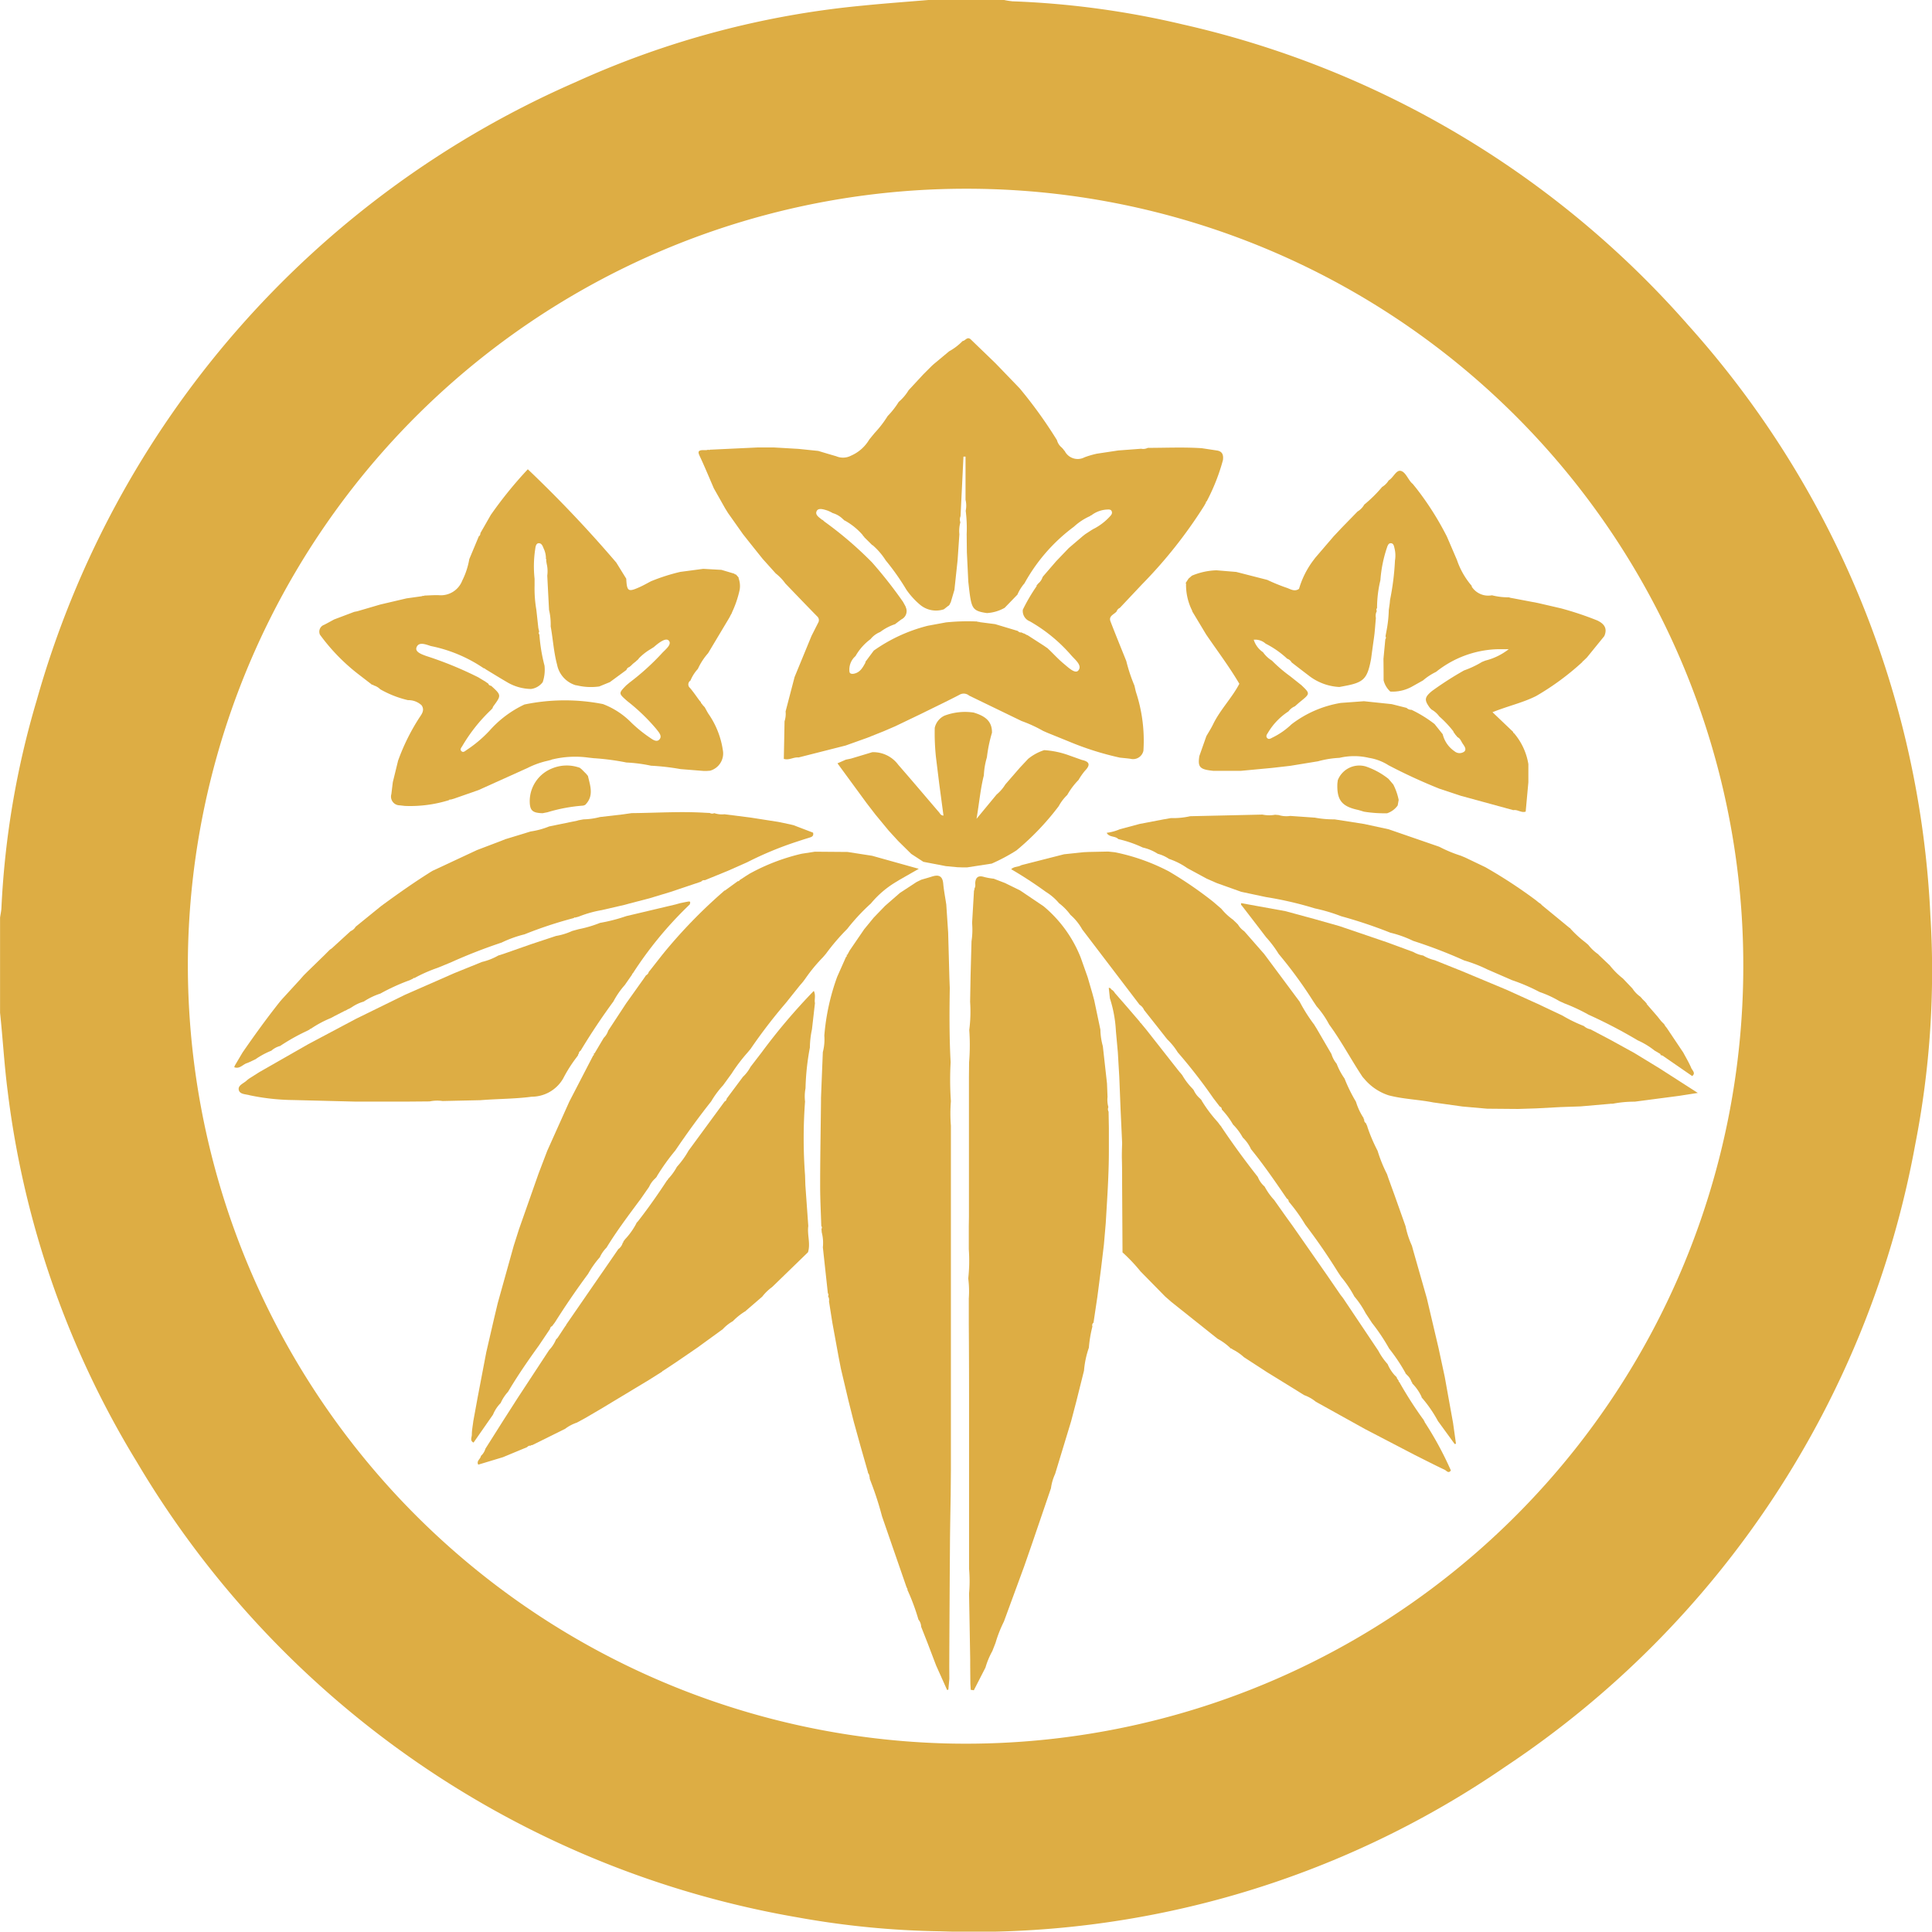 <svg id="Group_375" data-name="Group 375" xmlns="http://www.w3.org/2000/svg" width="66.26" height="66.247" viewBox="0 0 66.26 66.247">
  <g id="Group_369" data-name="Group 369" transform="translate(8.03 11.6)">
    <path id="Path_296" data-name="Path 296" d="M-1034.791,908.27l-.107-.015-.012-.211-.006-.62v-.168l0-.057q-.019-1.125-.039-2.25a4.827,4.827,0,0,0,0-.843q0-.421,0-.843t0-.845v-.841q0-.423,0-.846,0-.365,0-.73l0-1.012v-.731q0-1.266-.009-2.532v-.895a3.464,3.464,0,0,0-.019-.683,5.589,5.589,0,0,0,.019-1v-.792l.005-.336q0-.73,0-1.461v-.224l0-.057v-1.351q0-.421,0-.841l0-.845.005-.506a7.307,7.307,0,0,0,.006-1.109,4.949,4.949,0,0,0,.029-.968l.016-.9.032-1.177a2.607,2.607,0,0,0,.02-.622l.066-1.125a.026.026,0,0,0,.007-.044.251.251,0,0,0,.033-.18c.007-.21.093-.3.314-.23a2.3,2.3,0,0,0,.323.057l.385.148.513.251.81.546a4.391,4.391,0,0,1,1.273,1.757l.24.678.162.557.062.23.212,1.01a2.273,2.273,0,0,0,.084.567l.143,1.279.018.463a.917.917,0,0,0,.029.348.173.173,0,0,0,.007.154l.01.56q0,.4,0,.791c0,.826-.059,1.649-.107,2.472q-.031.367-.063.734l-.1.837-.125.962-.132.883a.111.111,0,0,0-.037.129,4.23,4.23,0,0,0-.122.729,3.187,3.187,0,0,0-.167.787l-.266,1.065-.178.678-.547,1.8a1.7,1.7,0,0,0-.142.49l-.63,1.847-.284.819-.7,1.906a4.417,4.417,0,0,0-.288.734l-.109.279a2.675,2.675,0,0,0-.235.564Z" transform="translate(1060.16 -861.901)" fill="#ddad44"/>
    <path id="Path_297" data-name="Path 297" d="M-1060.935,907.868l-.034.374-.043.012-.376-.838-.3-.788-.214-.543a.407.407,0,0,0-.093-.246,7.43,7.43,0,0,0-.38-1.023l.007-.013-.039-.084-.469-1.355-.368-1.065a10.992,10.992,0,0,0-.382-1.183l-.046-.126h.01c-.024-.065-.008-.147-.082-.19l.012.008.009-.011-.261-.913-.234-.847-.176-.7-.26-1.1-.078-.4-.215-1.175q-.058-.368-.116-.735a.249.249,0,0,0-.033-.18.08.08,0,0,0-.006-.1l-.171-1.574a1.449,1.449,0,0,0-.038-.512l-.01-.12a.08.08,0,0,0-.006-.1c-.014-.465-.04-.931-.039-1.4,0-.959.019-1.917.029-2.876v-.117q.031-.786.063-1.571a1.7,1.7,0,0,0,.051-.565,7.677,7.677,0,0,1,.442-2.02l.3-.675a.052.052,0,0,0,.018-.079l.024.006.014-.02.069-.128.5-.732.328-.4.386-.4.51-.445.574-.376.162-.079c.124-.036.249-.071.372-.11.225-.071.355-.016.379.242.022.241.069.479.105.719l.056.84.008.117q.022.785.043,1.57l.013.341c-.014.848-.017,1.7.029,2.542a10.683,10.683,0,0,0,.009,1.335,5.347,5.347,0,0,0,0,.842v.845l0,.841v5.906q0,.421,0,.841v3.374l-.007.844c-.009.569-.021,1.137-.025,1.706q-.015,2.1-.024,4.2Z" transform="translate(1085.464 -861.894)" fill="#ddad44"/>
    <path id="Path_298" data-name="Path 298" d="M-1185.967,875.942a.1.1,0,0,0,.021-.051l.268-.453c.411-.595.834-1.181,1.285-1.748l.08-.092.616-.672.106-.122.056-.057.056-.056.627-.61.056-.057.056-.056.056-.056.064-.043.648-.593a.365.365,0,0,0,.173-.151l.872-.708c.573-.421,1.153-.83,1.757-1.206l1.532-.715.839-.319.088-.036.016,0,.011-.012.68-.207.2-.063a2.736,2.736,0,0,0,.64-.173l.973-.2.02-.009.184-.034a2.45,2.45,0,0,0,.567-.08l.785-.091.056-.008.244-.035c.837-.007,1.674-.064,2.512-.013l.169.008a.17.17,0,0,0,.154.006.822.822,0,0,0,.35.038l.9.114.952.149.4.084.129.031h-.005l.662.253c.032.129-.059.151-.151.179-.146.044-.292.093-.437.14a11.808,11.808,0,0,0-1.661.691l-.676.3-.786.321a.129.129,0,0,0-.126.048l-1.052.354-.728.22-.677.176-.171.047-.786.181a3.926,3.926,0,0,0-.79.224l-.118.032a.029.029,0,0,0-.044.015,14.1,14.1,0,0,0-1.693.559,3.981,3.981,0,0,0-.786.283,18.1,18.1,0,0,0-1.742.68l-.456.187a5.1,5.1,0,0,0-.8.354v-.008a.039.039,0,0,0-.039.023l-.116.055-.072.026v0a7.1,7.1,0,0,0-.934.432,2.363,2.363,0,0,0-.571.275,1.38,1.38,0,0,0-.409.193v0l-.111.063v-.006l-.111.063,0-.006-.337.173.019.012-.017-.015-.155.085,0,0a3.705,3.705,0,0,0-.695.372h-.011a.023.023,0,0,0-.024.022l-.115.059a6.9,6.9,0,0,0-.9.507.73.73,0,0,0-.3.161,2.708,2.708,0,0,0-.546.295c-.1.046-.2.1-.3.135C-1185.675,875.853-1185.783,876.016-1185.967,875.942Z" transform="translate(1185.967 -850.942)" fill="#ddad44"/>
    <path id="Path_299" data-name="Path 299" d="M-1081.357,769.752c.094-.008.155-.16.273-.063v0l.836.807.042.042.807.837a15.545,15.545,0,0,1,1.279,1.777.482.482,0,0,0,.163.253l.067.072-.014-.008.06.069,0,.006a.5.5,0,0,0,.67.195,3.174,3.174,0,0,1,.421-.123l.735-.111.786-.059a.351.351,0,0,0,.227-.03c.618,0,1.237-.03,1.855.012l.508.077c.2.027.237.16.214.332a6.908,6.908,0,0,1-.559,1.417.023.023,0,0,0-.023.024v.015l-.062.111,0,0a16.031,16.031,0,0,1-2.13,2.691l-.763.81a.2.2,0,0,0-.109.12c-.085.106-.284.152-.21.344.175.456.361.907.542,1.36a5.622,5.622,0,0,0,.279.841c.017.072.032.145.051.217a5.33,5.33,0,0,1,.257,2.014.363.363,0,0,1-.448.278c-.119-.016-.24-.026-.359-.039a10.146,10.146,0,0,1-1.736-.548l-.74-.3-.158-.069a4.6,4.6,0,0,0-.736-.338l-1.8-.872a.286.286,0,0,0-.333-.028c-.43.224-.868.432-1.3.646l-.9.432-.387.167-.568.227-.747.267-1.616.41c-.172-.018-.33.106-.505.048q.013-.645.025-1.289a.833.833,0,0,0,.036-.338l.308-1.18.581-1.411.226-.447a.172.172,0,0,0-.035-.224c-.365-.372-.726-.75-1.088-1.125a1.688,1.688,0,0,0-.331-.346l-.449-.5-.4-.5-.273-.345-.513-.726-.1-.161-.387-.686c-.162-.374-.317-.751-.49-1.119-.061-.131-.046-.182.1-.192l.019,0h.088l.026,0,.077-.014.021.014.021-.014,1.638-.077h.565l.841.049.676.07c.2.061.409.123.614.182a.592.592,0,0,0,.51-.02,1.349,1.349,0,0,0,.625-.554l.182-.222a3.677,3.677,0,0,0,.447-.581,2.853,2.853,0,0,0,.381-.487,1.648,1.648,0,0,0,.339-.4l.454-.49.061-.066-.013-.008.013.009.278-.278.066-.06.529-.441A1.96,1.96,0,0,0-1081.357,769.752Zm-3.361,6.73-.067-.066.011,0a2.268,2.268,0,0,0-.629-.511l.009.014-.073-.066a.819.819,0,0,0-.344-.2,1.323,1.323,0,0,0-.175-.085c-.124-.04-.3-.1-.366,0-.09.146.085.235.186.324l0-.012.073.066a12.691,12.691,0,0,1,1.573,1.34l.052.052a15.208,15.208,0,0,1,1.069,1.36l.094.172h-.006a.316.316,0,0,1-.141.427c-.075.053-.147.11-.221.166a1.755,1.755,0,0,0-.51.268.81.81,0,0,0-.33.244,1.867,1.867,0,0,0-.516.582.613.613,0,0,0-.206.546c.013.062.086.07.141.06.218-.037.312-.211.405-.383a.079.079,0,0,0,0-.027l.286-.384a5.554,5.554,0,0,1,1.852-.852l.622-.115a7.267,7.267,0,0,1,1.076-.031l.017.016.021-.008.06.016.513.066.782.235a.123.123,0,0,0,.118.049l.085.039.005-.005.112.062v-.008l.58.374,0,0,.109.077,0-.014h-.014l.073.066c.167.161.324.333.5.479.151.124.392.362.5.24.156-.174-.109-.374-.238-.523a5.428,5.428,0,0,0-1.419-1.166.381.381,0,0,1-.242-.4,6.112,6.112,0,0,1,.477-.812l-.012-.009.06-.074a.476.476,0,0,0,.154-.227l.05-.06h0l.412-.478.435-.454.469-.4-.009.006.106-.083.222-.144.08-.047.005,0a1.982,1.982,0,0,0,.542-.421c.045-.049.086-.1.057-.172s-.106-.062-.168-.059a.96.96,0,0,0-.533.2l0,0a.039.039,0,0,0-.039.023,2.021,2.021,0,0,0-.556.365,6.04,6.04,0,0,0-1.695,1.941,1.5,1.5,0,0,0-.242.388l-.437.452a1.387,1.387,0,0,1-.61.181c-.425-.061-.506-.136-.573-.55-.028-.174-.044-.351-.065-.527l-.049-1.01-.007-.621a4.785,4.785,0,0,0-.033-.8.865.865,0,0,0-.006-.378v-1.48l-.071,0-.1,2.044a.288.288,0,0,0-.006.209,1.11,1.11,0,0,0-.034.409l-.062.9q-.054.5-.108,1.008l-.133.45a.023.023,0,0,0-.022.024l.007.009-.058.07,0-.009-.155.122a.85.85,0,0,1-.817-.155,2.638,2.638,0,0,1-.47-.517,8.326,8.326,0,0,0-.709-1.006,2.333,2.333,0,0,0-.455-.526l0,.01-.068-.067.011.01-.067-.066.011.01-.068-.066.011.01-.068-.067.011.01-.068-.066Z" transform="translate(1106.34 -769.656)" fill="#ddad44"/>
    <path id="Path_300" data-name="Path 300" d="M-1172.7,886.327a5.789,5.789,0,0,0,.9-.232l1.69-.4.118-.033.049-.013c.08-.016.16-.034.241-.048.053-.009.121-.026.083.073l.005.01-.073.072a13.025,13.025,0,0,0-1.892,2.308.023.023,0,0,0-.022.023l0,.012-.249.358a2.861,2.861,0,0,0-.391.565q-.6.817-1.125,1.688a.125.125,0,0,0-.063.109.023.023,0,0,0-.023.024l.007.01-.052.075.007-.009a4.855,4.855,0,0,0-.474.744,1.249,1.249,0,0,1-1.08.626c-.584.078-1.171.071-1.756.119l-1.3.029a1.281,1.281,0,0,0-.443.013l-.843.007h-1.687l-2.14-.054a7.621,7.621,0,0,1-1.5-.163c-.141-.042-.346-.029-.378-.187s.17-.22.274-.321a.977.977,0,0,1,.087-.068l.346-.219,1.679-.959,1.638-.87,1.679-.823,1.69-.742.952-.385a2.094,2.094,0,0,0,.558-.22l.175-.055.956-.335.845-.28a2.218,2.218,0,0,0,.558-.172l.228-.062A4.015,4.015,0,0,0-1172.7,886.327Z" transform="translate(1185.249 -866.276)" fill="#ddad44"/>
    <path id="Path_301" data-name="Path 301" d="M-986.318,876.669l-1.014-.7-.077-.023.009-.024-.02-.016-.187-.11a2.67,2.67,0,0,0-.578-.351,16.949,16.949,0,0,0-1.685-.879,6.368,6.368,0,0,0-.838-.392l-.164-.075a3.688,3.688,0,0,0-.681-.313,6.443,6.443,0,0,0-.948-.407l-.118-.052-.725-.315a4.9,4.9,0,0,0-.792-.307,16.77,16.77,0,0,0-1.749-.671,3.819,3.819,0,0,0-.784-.281,16.026,16.026,0,0,0-1.687-.565,5.938,5.938,0,0,0-.9-.268,12.326,12.326,0,0,0-1.683-.39l-.846-.18-.84-.3-.343-.151-.668-.362a2.415,2.415,0,0,0-.624-.315,1.256,1.256,0,0,0-.385-.175,1.61,1.61,0,0,0-.515-.215,4.129,4.129,0,0,0-.838-.289c-.108-.116-.314-.053-.4-.216a1.644,1.644,0,0,0,.447-.121l.682-.183.837-.16.056-.008.178-.033a2.647,2.647,0,0,0,.665-.064l2.476-.056a1.123,1.123,0,0,0,.434.006l.122.01a.9.9,0,0,0,.4.03l.841.059a3.528,3.528,0,0,0,.678.059l1.008.157.846.183,1.738.6a4.52,4.52,0,0,0,.736.306l.154.064.689.33a16.83,16.83,0,0,1,1.734,1.134l.095.078.065.043.056.057.636.522.229.189.1.081,0-.014h-.014a3.811,3.811,0,0,0,.53.489l0,0,.1.086a1.52,1.52,0,0,0,.338.32l.011.013.018.02.368.348a2.635,2.635,0,0,0,.451.451l.327.343a1,1,0,0,0,.27.281l.067.072-.013-.008.067.066-.011-.01.068.066-.012-.01.06.069-.009.006.364.419.135.17.076.078-.008-.011.06.069-.013,0,.079.1h0l.564.842h0c.094.177.2.351.276.535C-986.305,876.483-986.192,876.574-986.318,876.669Z" transform="translate(1036.323 -851.365)" fill="#ddad44"/>
    <path id="Path_302" data-name="Path 302" d="M-964.4,891.58l1.323.849-.639.1-1.525.2a3.837,3.837,0,0,0-.738.068l-.068.005a.021.021,0,0,0-.027,0l-1.025.089-.676.023-.84.045-.625.02-1.062-.009-.847-.075-1.008-.141c-.505-.1-1.024-.111-1.524-.243a1.821,1.821,0,0,1-.791-.515l-.1-.113c-.395-.591-.725-1.224-1.148-1.8a3.173,3.173,0,0,0-.431-.625l-.113-.169a15.152,15.152,0,0,0-1.187-1.626,3.844,3.844,0,0,0-.432-.574l-.245-.321-.565-.734-.049-.059,0-.056,1.521.276,1.009.274.845.239,1.639.558.894.329a1,1,0,0,0,.339.122,1.384,1.384,0,0,0,.394.16l.948.38,1.526.638,1.011.459.016.006.879.415a4.882,4.882,0,0,0,.736.359.464.464,0,0,0,.226.113l.678.357.821.452Z" transform="translate(1013.275 -866.546)" fill="#ddad44"/>
    <path id="Path_303" data-name="Path 303" d="M-1024.021,877.463a1.925,1.925,0,0,0-.392-.4,1.874,1.874,0,0,0-.451-.389,14.133,14.133,0,0,0-1.19-.777c.1-.1.243-.072.346-.139l1.467-.374.673-.071.168-.008.673-.014.23.024a6.953,6.953,0,0,1,1.852.657,13.394,13.394,0,0,1,1.519,1.041l.278.239a2.047,2.047,0,0,0,.4.375l.115.11.057.057a.719.719,0,0,0,.215.23l.684.781.047.063,1.17,1.574a5.712,5.712,0,0,0,.509.8l-.008-.008.072.115h0l.516.885a.96.96,0,0,0,.179.335,2.339,2.339,0,0,0,.271.508,5.419,5.419,0,0,0,.391.794,2.159,2.159,0,0,0,.27.572h-.008a.038.038,0,0,0,.023.039.113.113,0,0,0,.053.12l.054.116-.005,0a5.642,5.642,0,0,0,.355.836,4.883,4.883,0,0,0,.323.8l.049.145.209.576.377,1.062a3.138,3.138,0,0,0,.219.673l.048.175.192.674.272.953.4,1.7.215,1,.122.679.162.895.1.714-.045.01-.521-.716-.048-.064a4.532,4.532,0,0,0-.492-.733l-.074-.087,0-.019a1.617,1.617,0,0,0-.332-.472l.014,0a.042.042,0,0,0-.026-.038.525.525,0,0,0-.147-.23l-.067-.072,0,.014.013-.006a6.106,6.106,0,0,0-.567-.851,6.733,6.733,0,0,0-.587-.878l-.221-.337a3.09,3.09,0,0,0-.384-.569,3.966,3.966,0,0,0-.456-.676l-.11-.165q-.521-.84-1.119-1.625a5.768,5.768,0,0,0-.518-.732h0l-.049-.06a.111.111,0,0,0-.064-.1c-.393-.577-.788-1.153-1.229-1.695a1.287,1.287,0,0,0-.283-.4,2,2,0,0,0-.335-.447,2.675,2.675,0,0,0-.384-.514l0,0c0-.045-.019-.084-.069-.1l-.218-.284a18.252,18.252,0,0,0-1.224-1.577,2.269,2.269,0,0,0-.357-.443h0l-.049-.06-.267-.34-.481-.608a.39.39,0,0,0-.154-.18l-.049-.065h0l-1.918-2.518A1.883,1.883,0,0,0-1024.021,877.463Z" transform="translate(1052.704 -857.686)" fill="#ddad44"/>
    <path id="Path_304" data-name="Path 304" d="M-1061.3,848.136l.734-.221a1.067,1.067,0,0,1,.894.436c.472.539.933,1.087,1.4,1.631.034.039.048.1.148.108l-.147-1.1-.111-.9a7.836,7.836,0,0,1-.042-1.01.607.607,0,0,1,.335-.418,2,2,0,0,1,1-.106c.347.106.636.264.628.692a4.893,4.893,0,0,0-.174.843,2.567,2.567,0,0,0-.105.62c-.117.461-.156.935-.251,1.489l.688-.832a1.415,1.415,0,0,0,.3-.347l.5-.576.281-.3a1.679,1.679,0,0,1,.552-.3,3.032,3.032,0,0,1,.846.177l.447.159c.263.057.3.17.107.368a2.234,2.234,0,0,0-.223.319,2.449,2.449,0,0,0-.386.514,1.575,1.575,0,0,0-.293.384,8.987,8.987,0,0,1-1.453,1.52,6.226,6.226,0,0,1-.845.45l-.842.13h-.17l-.168-.006-.392-.037-.771-.148-.417-.272-.449-.443-.322-.352-.459-.556-.3-.39-1-1.365.287-.126Z" transform="translate(1082.452 -833.718)" fill="#ddad44"/>
    <path id="Path_305" data-name="Path 305" d="M-1005.578,907.529q-.022-.565-.045-1.129l-.049-.84-.067-.734a4.371,4.371,0,0,0-.206-1.123l-.039-.356c.071-.016.081.069.134.08l.066.073,0,.01.395.451.461.537.009.014a.031.031,0,0,0,.025.028l.192.232,1.1,1.4.066.081-.005-.01.08.1h0a2.244,2.244,0,0,0,.34.448h0l.05.06a.806.806,0,0,0,.211.283l.067.072,0-.014-.013.006a4.7,4.7,0,0,0,.531.717h0l.05.06.042.058.061.074,0,.005c.394.589.813,1.161,1.251,1.718a.839.839,0,0,0,.233.33,2.2,2.2,0,0,0,.326.459l.437.617.2.276,1.177,1.687.461.672.09.116,1.206,1.8a2.247,2.247,0,0,0,.32.46,1.356,1.356,0,0,0,.265.407l0-.006.06.069-.015,0,.073.11-.006,0a.041.041,0,0,0,.025.037,13.683,13.683,0,0,0,.751,1.184l.06.083,0-.006.063.111-.006,0a11.579,11.579,0,0,1,.9,1.659c-.08.12-.151.007-.209-.02-.348-.165-.691-.341-1.036-.514l-1.705-.888-1.683-.935a1.339,1.339,0,0,0-.4-.226l-.34-.212-.949-.585-.1-.066-.675-.438a1.69,1.69,0,0,0-.4-.273.042.042,0,0,0-.038-.026l0,.013a1.994,1.994,0,0,0-.466-.346l-1.583-1.261-.213-.186-.731-.745-.114-.116a5.817,5.817,0,0,0-.619-.654l-.014-2.36,0-.057v-.168q0-.339-.009-.678,0-.223.009-.447l0-.057Z" transform="translate(1035.98 -881.065)" fill="#ddad44"/>
    <path id="Path_306" data-name="Path 306" d="M-1124.349,905.315a3.085,3.085,0,0,0-.071.621,8.59,8.59,0,0,0-.15,1.4,1.487,1.487,0,0,0-.016.452,17.043,17.043,0,0,0,0,2.529l.011.341.1,1.4c-.042.3.083.6-.01.9l-1.228,1.192a1.679,1.679,0,0,0-.34.329l-.557.481v0l-.01.013a2.163,2.163,0,0,0-.442.35,1.4,1.4,0,0,0-.345.273l-.783.569-.063.047-.785.537-.416.275a.03.03,0,0,0-.025.017l-.011.013-.454.286-1.638.987-.546.32-.285.155a1.4,1.4,0,0,0-.4.211l-1.139.565v-.008a.038.038,0,0,0-.039.023.131.131,0,0,0-.126.049l-.83.345-.847.256c-.072-.131.08-.193.092-.3a.535.535,0,0,0,.154-.247l.621-.982.484-.756,1.08-1.646a1.173,1.173,0,0,0,.229-.345l0-.007.066-.073.263-.4a.039.039,0,0,0,.023-.039h0l1.214-1.76.07-.1.508-.737a.4.4,0,0,0,.155-.228.023.023,0,0,0,.023-.024l-.007-.009.058-.07-.013.009a2.43,2.43,0,0,0,.408-.571l-.014.009.066-.073c.354-.454.684-.926,1-1.408a.023.023,0,0,0,.023-.024l0-.008a1.949,1.949,0,0,0,.31-.425,3.055,3.055,0,0,0,.4-.556l1.238-1.687c.048-.017.061-.058.072-.1l.556-.745a1.3,1.3,0,0,0,.258-.339l.384-.5a20.621,20.621,0,0,1,1.787-2.107c.078.163.011.294.04.418Z" transform="translate(1144.166 -881.611)" fill="#ddad44"/>
    <path id="Path_307" data-name="Path 307" d="M-1127.933,876.32l.228-.149.117-.074,0,0a6.955,6.955,0,0,1,1.793-.688l.453-.07,1.121.009.843.131,1.6.447-.652.372-.106.065a3.351,3.351,0,0,0-.886.753,6.969,6.969,0,0,0-.812.873,7.409,7.409,0,0,0-.726.847h0l-.105.123h0a5.568,5.568,0,0,0-.6.727l-.083.112-.049.059-.056.063-.487.609a18.1,18.1,0,0,0-1.208,1.575l-.1.12a5.862,5.862,0,0,0-.552.728l-.291.4a3.268,3.268,0,0,0-.408.551c-.433.546-.841,1.111-1.232,1.687a7.28,7.28,0,0,0-.637.893l.014-.009-.066.073a.844.844,0,0,0-.207.285l-.3.432,0,0-.047.061c-.386.521-.775,1.038-1.113,1.592a1.121,1.121,0,0,0-.23.331,3.214,3.214,0,0,0-.4.566q-.6.811-1.139,1.665l0,0-.1.133c-.049.017-.062.059-.073.1l-.38.565c-.372.515-.732,1.038-1.056,1.584a1.427,1.427,0,0,0-.252.385,1.245,1.245,0,0,0-.264.4l-.667.958c-.132-.063-.06-.179-.059-.268,0-.155.032-.31.05-.465l.153-.836q.146-.764.292-1.528l.272-1.177.122-.511.547-1.962.181-.569.67-1.906.3-.786.756-1.685.817-1.578a.053.053,0,0,0,.018-.079l.024.007.015-.02.307-.517a.6.6,0,0,0,.153-.247l.614-.935.608-.854h0l.075-.11a.175.175,0,0,0,.094-.116l.049-.059,0,0,.414-.528a17.4,17.4,0,0,1,2.068-2.144l.072-.066,0,.013.455-.331.011,0A.026.026,0,0,0-1127.933,876.32Z" transform="translate(1145.259 -857.729)" fill="#ddad44"/>
    <path id="Path_308" data-name="Path 308" d="M-1160.592,806.6a2.937,2.937,0,0,0-.678.243l-1.687.761-.844.295-.118.033a.029.029,0,0,0-.044.015,4.482,4.482,0,0,1-1.52.2l-.175-.02a.3.3,0,0,1-.288-.385c.017-.137.033-.273.05-.41l.18-.735a7.191,7.191,0,0,1,.724-1.467c.08-.121.2-.262.084-.433a.651.651,0,0,0-.467-.177,3.542,3.542,0,0,1-.953-.374.519.519,0,0,0-.228-.133.042.042,0,0,0-.038-.025l0,.014-.511-.394a6.7,6.7,0,0,1-1.29-1.334.25.25,0,0,1,.145-.339c.115-.058.226-.121.339-.182l.693-.262.1-.019.792-.232.9-.211.513-.072.06-.017.021.008.017-.015c.167-.005.335-.019.5-.013a.787.787,0,0,0,.8-.5,2.634,2.634,0,0,0,.242-.738l.329-.787c.047-.022.047-.067.054-.109l.354-.619a14.089,14.089,0,0,1,1.27-1.566,42.355,42.355,0,0,1,3.034,3.2l.342.553c.023.442.065.468.479.279.127-.058.248-.128.372-.192a6.614,6.614,0,0,1,1-.32l.789-.105.625.035.444.132a.042.042,0,0,0,.038.026l0-.012.067.067-.012-.01.06.069-.014,0a.79.79,0,0,1,.042.411,3.656,3.656,0,0,1-.268.786l.005,0-.062.112.016.012-.014-.014-.033.063-.727,1.216a2.168,2.168,0,0,0-.35.538,1.352,1.352,0,0,0-.255.4.158.158,0,0,0-.014.256c.117.138.219.289.327.435l-.006-.007.06.069-.008.009a.023.023,0,0,0,.022.023l.042.059.067.072v0c.04.072.078.145.12.215a2.929,2.929,0,0,1,.5,1.252.614.614,0,0,1-.437.709l-.112.008h-.113l-.79-.063a7.968,7.968,0,0,0-1.009-.116,5.169,5.169,0,0,0-.845-.11,8.5,8.5,0,0,0-1.123-.148l-.173-.019a3.354,3.354,0,0,0-1.248.062h-.016l-.011.012Zm3.08-3.458-.066.068.01-.013-.1.081-.057.057-.059.049a.147.147,0,0,0-.1.1l-.568.417-.364.149a2.045,2.045,0,0,1-.761-.036l-.053-.008a.924.924,0,0,1-.633-.706c-.115-.431-.14-.875-.219-1.311a2.157,2.157,0,0,0-.056-.564q-.031-.589-.061-1.177a1.083,1.083,0,0,0-.019-.4l-.02-.122q.021-.025-.007-.044a.8.8,0,0,0-.083-.376c-.027-.075-.07-.173-.164-.169s-.11.123-.119.194a3.917,3.917,0,0,0-.023,1.025v.227a4.345,4.345,0,0,0,.061.841l.068.623.029.123a.08.08,0,0,0,.007.1,5.858,5.858,0,0,0,.176,1.067,1.322,1.322,0,0,1-.062.565.6.6,0,0,1-.4.234,1.656,1.656,0,0,1-.842-.245c-.246-.143-.488-.294-.732-.441a.038.038,0,0,0-.039-.023l0,.006a4.968,4.968,0,0,0-1.822-.769c-.173-.054-.409-.158-.49.038-.068.163.168.242.321.3a12.587,12.587,0,0,1,1.8.737l.071.044.141.085-.006-.006.134.093c.014.052.057.064.1.076.348.316.349.323.07.7a.37.37,0,0,0-.026.049l.013,0-.066.073a5.639,5.639,0,0,0-.985,1.24c-.028.05-.094.112-.031.174s.123,0,.173-.034a4.324,4.324,0,0,0,.789-.664,3.693,3.693,0,0,1,1.2-.9,6.777,6.777,0,0,1,2.693-.015,2.715,2.715,0,0,1,.976.639,4.7,4.7,0,0,0,.607.495c.1.066.248.192.35.083.116-.124-.029-.261-.106-.365a6.637,6.637,0,0,0-.988-.95c-.307-.27-.31-.267-.044-.541l.119-.1a8.4,8.4,0,0,0,1.094-.988c.12-.136.375-.318.247-.452-.105-.111-.357.089-.51.224l-.115.073,0,0a1.932,1.932,0,0,0-.411.326l.009,0-.067.067Z" transform="translate(1171.338 -792.107)" fill="#ddad44"/>
    <path id="Path_309" data-name="Path 309" d="M-1123.236,858.943l-.065.024a5.63,5.63,0,0,0-1.218.225l.005,0-.183.036c-.355-.011-.445-.093-.44-.449a1.213,1.213,0,0,1,.778-1.092,1.311,1.311,0,0,1,.929-.02l0-.005.074.06.154.154.061.074,0,0C-1123.061,858.294-1122.929,858.639-1123.236,858.943Z" transform="translate(1135.275 -842.938)" fill="#ddad44"/>
    <path id="Path_310" data-name="Path 310" d="M-989.922,801.708a1.963,1.963,0,0,1-.214-.938l-.014-.018.1-.154.116-.1a2.351,2.351,0,0,1,.841-.184l.678.056,1.065.273a6.548,6.548,0,0,0,.644.264c.139.042.286.158.445.042a3.032,3.032,0,0,1,.508-1l.048-.064.632-.737.265-.282.552-.567a.654.654,0,0,0,.232-.238,4.612,4.612,0,0,0,.612-.605.675.675,0,0,0,.226-.226c.159-.092.254-.358.409-.327s.24.256.359.395a.776.776,0,0,0,.059.056l.129.16a10.166,10.166,0,0,1,1.04,1.644c.115.265.228.531.344.8a2.672,2.672,0,0,0,.453.825l.061.073-.013.009a.675.675,0,0,0,.7.306,2.28,2.28,0,0,0,.582.07l.054.017.1.018.842.16.79.183a10.989,10.989,0,0,1,1.246.416c.237.114.354.271.239.536l-.595.732-.128.124a.032.032,0,0,0-.026.027l-.011.013a9.043,9.043,0,0,1-1.574,1.157c-.46.233-.97.343-1.5.557l.709.676a.032.032,0,0,0,.026.04,2.165,2.165,0,0,1,.495,1.063q0,.311,0,.623l-.092,1.007c-.15.052-.277-.079-.424-.05l-1.8-.492-.733-.243a18.711,18.711,0,0,1-1.748-.805,1.749,1.749,0,0,0-.673-.254,2.2,2.2,0,0,0-1.008,0,3.335,3.335,0,0,0-.735.118l-.954.156-.621.071-1.065.1-.957,0c-.462-.048-.533-.124-.474-.507l.24-.681c.078-.136.164-.268.232-.409.243-.5.644-.9.9-1.388-.345-.586-.755-1.128-1.138-1.689l-.481-.8Zm9.01,4.219-.053-.066v-.02a3.683,3.683,0,0,0-.486-.515.829.829,0,0,0-.268-.238l-.055-.057h0c-.2-.27-.185-.363.072-.577a11.561,11.561,0,0,1,1.1-.706,3.284,3.284,0,0,0,.616-.291l.115-.046a2.137,2.137,0,0,0,.8-.39h-.409a3.541,3.541,0,0,0-2.082.777,2.043,2.043,0,0,0-.446.292l-.394.221a1.379,1.379,0,0,1-.729.162.767.767,0,0,1-.23-.387q0-.366-.005-.733.032-.337.064-.674a.08.08,0,0,0,.006-.1l.033-.18a4.238,4.238,0,0,0,.08-.724l.033-.234.01-.112a8.89,8.89,0,0,0,.169-1.349,1.043,1.043,0,0,0-.014-.413c-.019-.077-.03-.183-.133-.182-.079,0-.107.089-.131.161a4.516,4.516,0,0,0-.222,1.109,4.117,4.117,0,0,0-.115.956.079.079,0,0,0-.007.1.355.355,0,0,0-.033.236q-.015.179-.03.359l-.015.165-.019.152q-.052.365-.1.729c-.129.688-.25.81-.924.933l-.163.031a1.855,1.855,0,0,1-1.048-.389c-.2-.153-.394-.3-.592-.456a.268.268,0,0,0-.157-.127l-.011-.014h0a3.2,3.2,0,0,0-.721-.5.536.536,0,0,0-.409-.135.809.809,0,0,0,.319.429,1.03,1.03,0,0,0,.305.287,5.022,5.022,0,0,0,.628.538l.385.306c.3.288.3.288-.038.562-.064.052-.125.108-.187.162a.512.512,0,0,0-.219.173,2.23,2.23,0,0,0-.706.735c-.032.051-.082.113-.028.177s.125.017.177-.01a2.547,2.547,0,0,0,.659-.458,3.786,3.786,0,0,1,1.695-.734l.791-.058.952.1.51.129a.224.224,0,0,0,.167.065,4.315,4.315,0,0,1,.792.489l.279.349a.987.987,0,0,0,.405.584.269.269,0,0,0,.339.008c.083-.085-.008-.192-.062-.274s-.079-.172-.172-.215l-.105-.124Z" transform="translate(1022.783 -792.355)" fill="#ddad44"/>
    <path id="Path_311" data-name="Path 311" d="M-957.227,859.293a4.467,4.467,0,0,1-.79-.054c-.079-.023-.157-.05-.238-.068-.53-.12-.7-.339-.677-.9l.014-.113a.793.793,0,0,1,.955-.472,2.564,2.564,0,0,1,.785.428l.164.193a2.06,2.06,0,0,1,.184.528l-.033.186-.011.018A.721.721,0,0,1-957.227,859.293Z" transform="translate(996.769 -843.001)" fill="#ddad44"/>
  </g>
  <path id="Path_317" data-name="Path 317" d="M-1202.314,700.049h2.6a2.429,2.429,0,0,0,.29.045,30.043,30.043,0,0,1,5.831.792,32.62,32.62,0,0,1,17.344,10.32,32.55,32.55,0,0,1,8.3,20.226,30.877,30.877,0,0,1-.518,7.862,32.661,32.661,0,0,1-14.041,21.334,32.174,32.174,0,0,1-19.393,5.657,29.955,29.955,0,0,1-4.9-.478,32.8,32.8,0,0,1-22.655-15.611,31.762,31.762,0,0,1-4.434-12.723c-.116-.895-.165-1.794-.261-2.69v-3.266c.016-.109.041-.218.047-.329a29.831,29.831,0,0,1,1.206-7.108,32.849,32.849,0,0,1,18.495-21.219,30.734,30.734,0,0,1,9.843-2.62C-1203.814,700.166-1203.064,700.112-1202.314,700.049Zm1.28,6.473a26.685,26.685,0,0,0-26.675,26.365,26.717,26.717,0,0,0,26.169,26.959,26.664,26.664,0,0,0,27.175-26.62A26.63,26.63,0,0,0-1201.034,706.522Z" transform="translate(1234.153 -700.049)" fill="#ddad44"/>
</svg>
